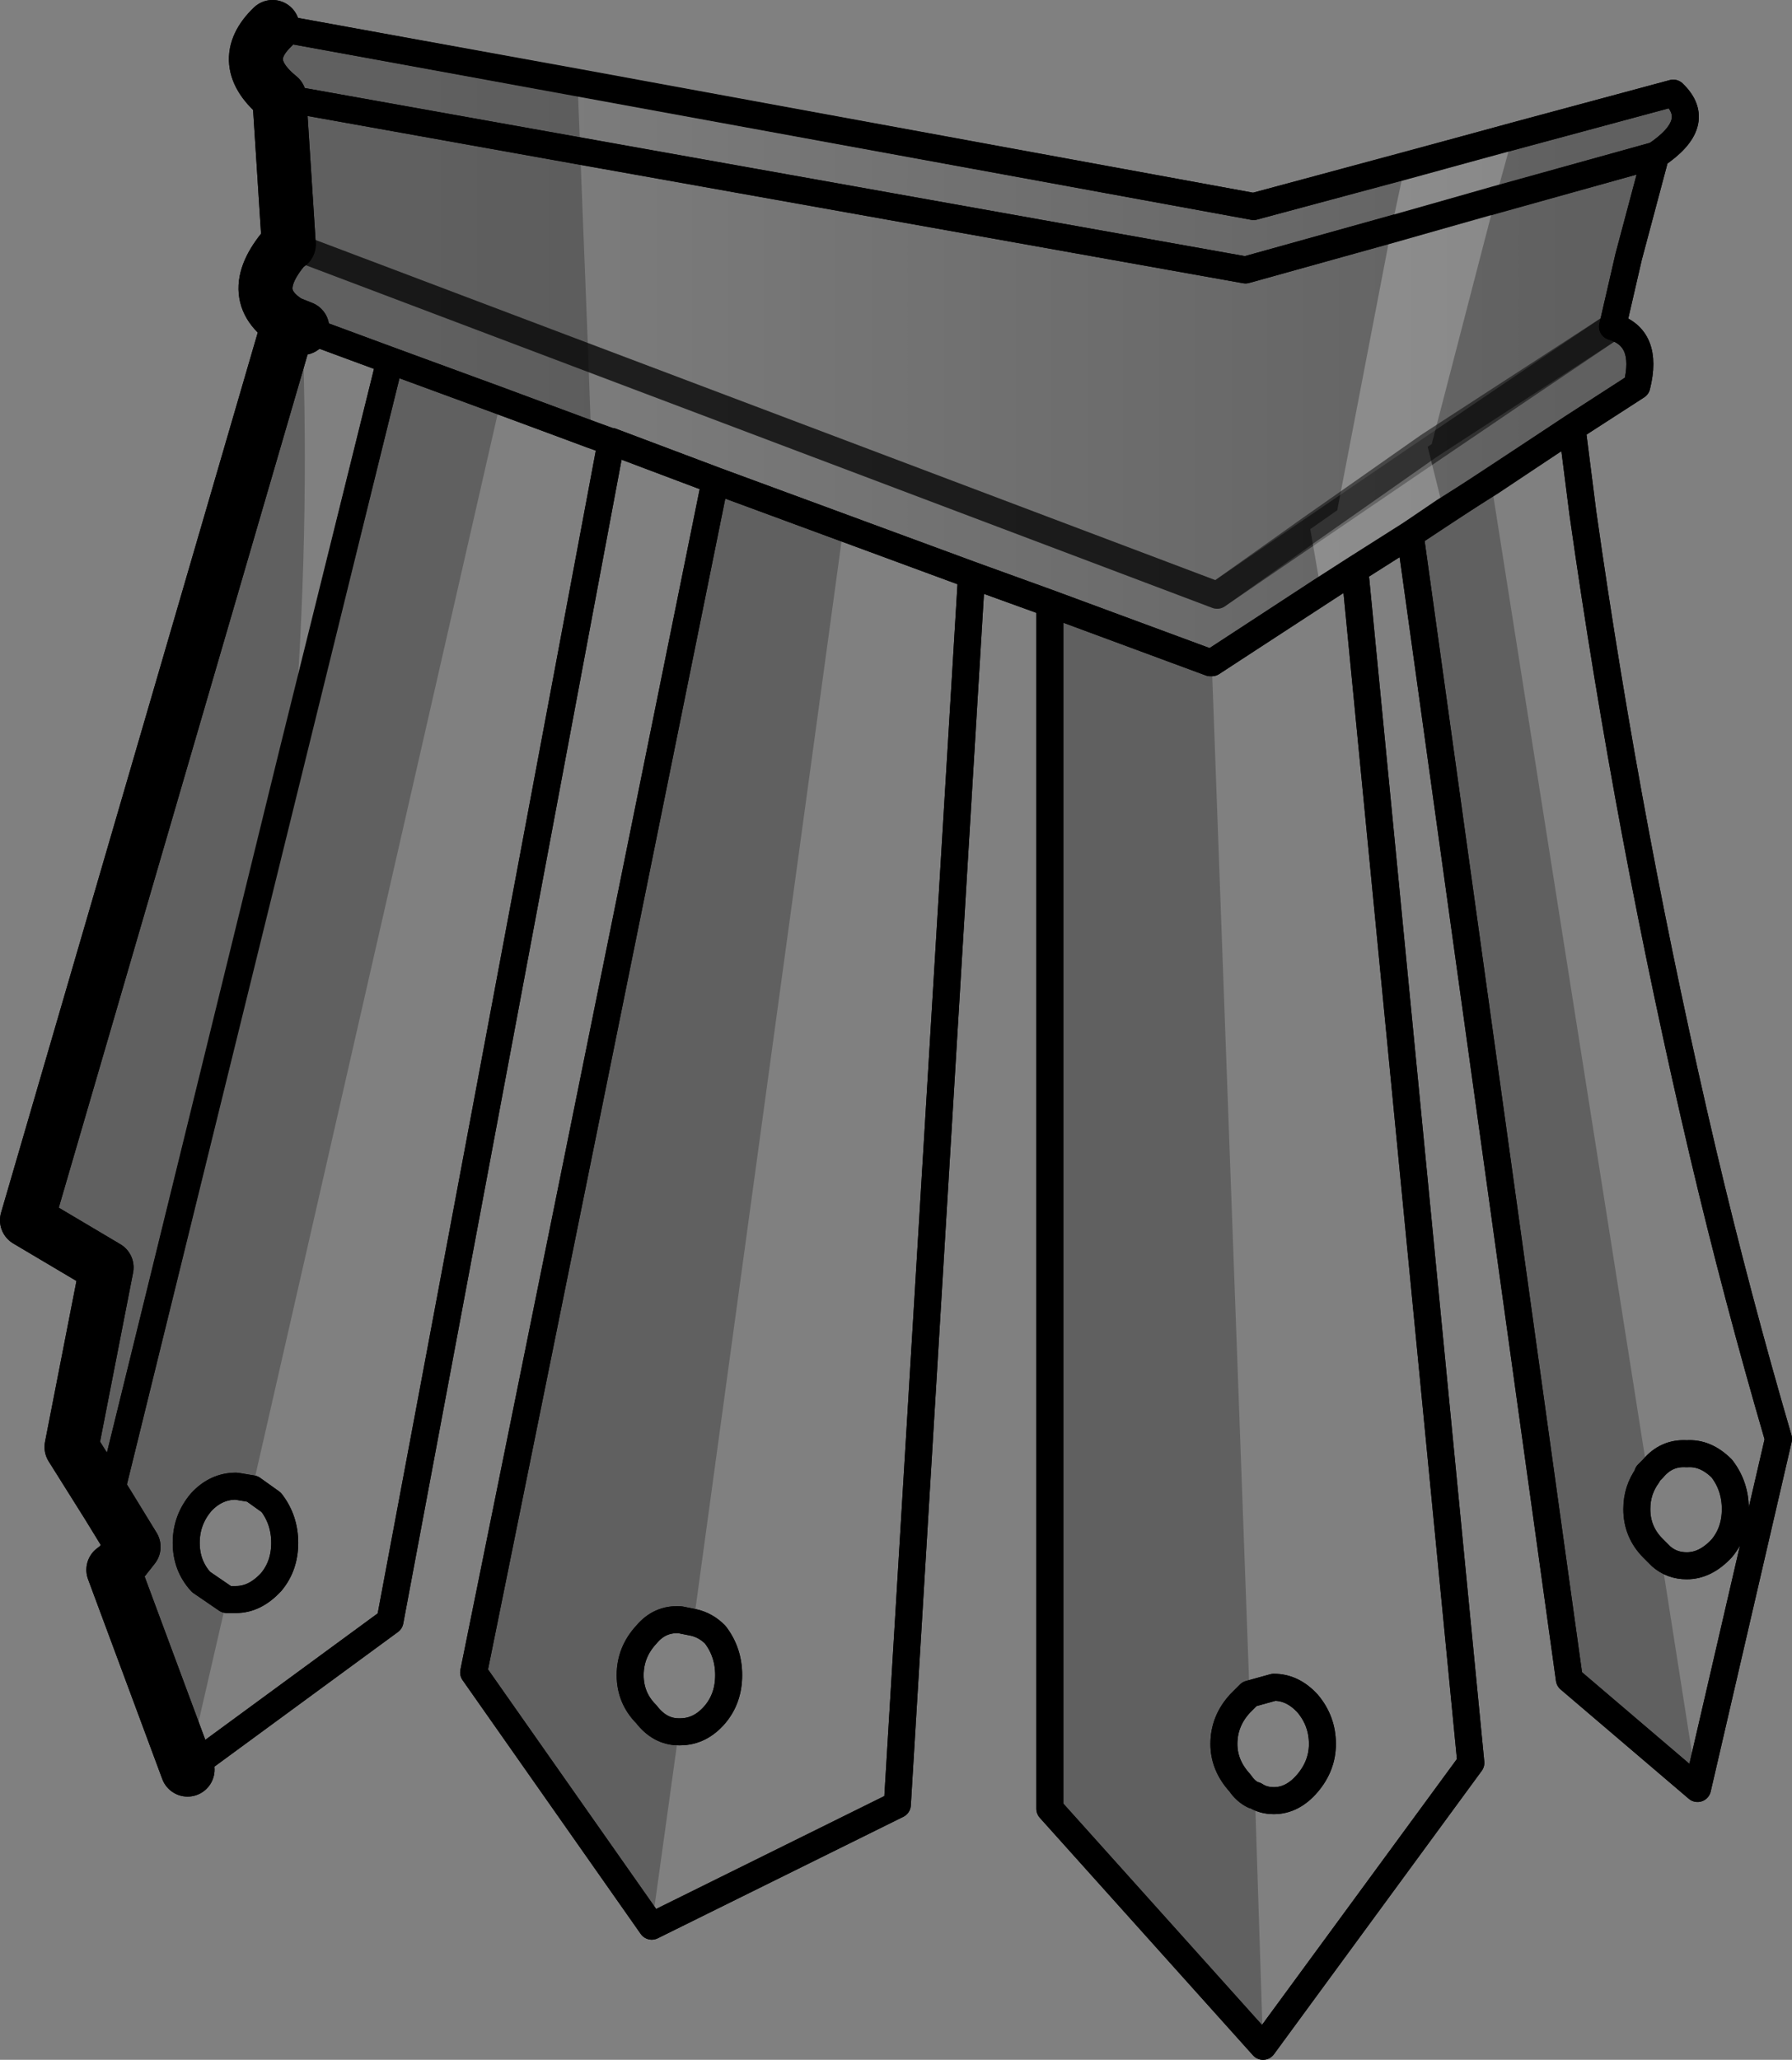<?xml version="1.0" encoding="UTF-8" standalone="no"?>
<svg xmlns:xlink="http://www.w3.org/1999/xlink" height="76.3px" width="66.4px" xmlns="http://www.w3.org/2000/svg">
  <rect width="100%" height="100%" fill="#808080" stroke="none"/>
  <g transform="matrix(1.0, 0.0, 0.0, 1.0, -178.15, -222.9)">
    <path d="M237.9 235.0 Q239.25 235.4 238.8 237.2 L236.4 238.75 230.4 242.7 228.35 244.0 223.05 247.45 223.0 247.45 217.05 245.25 214.15 244.2 204.65 240.7 200.8 239.25 200.75 239.25 192.6 236.25 189.35 235.05 188.85 234.85 Q187.15 233.8 188.8 231.95 L188.85 231.95 223.25 244.95 Q230.55 239.95 237.9 235.0 230.55 239.95 223.25 244.95 L188.85 231.95 188.5 226.5 224.3 232.9 239.5 228.65 224.3 232.9 188.5 226.5 Q186.9 225.2 188.25 223.9 L224.6 230.55 240.15 226.35 Q241.3 227.45 239.5 228.65 L238.5 232.4 237.9 235.0" fill="url(#gradient0)" fill-rule="evenodd" stroke="none"/>
    <path d="M189.35 235.05 L192.6 236.25 200.75 239.25 200.8 239.25 204.65 240.7 214.15 244.2 217.05 245.25 223.0 247.45 223.05 247.45 228.35 244.0 230.4 242.7 236.4 238.75 238.8 237.2 Q239.25 235.4 237.9 235.0 L238.5 232.4 239.5 228.65 224.3 232.9 188.5 226.5 M188.25 223.9 L224.6 230.55 240.15 226.35 Q241.3 227.45 239.5 228.65 M230.4 242.7 L236.3 285.1 241.05 289.15 244.05 276.2 Q242.5 270.9 241.25 265.6 238.5 253.9 236.8 241.9 L236.4 238.75 M185.6 281.5 L186.55 282.15 186.9 282.15 Q187.6 282.15 188.2 281.5 188.7 280.9 188.7 280.05 188.7 279.2 188.2 278.55 L187.5 278.05 186.9 277.95 Q186.15 277.95 185.6 278.55 185.05 279.2 185.05 280.05 185.05 280.9 185.6 281.5 M202.1 286.4 Q202.6 287.05 203.3 287.05 L203.35 287.05 Q204.1 287.05 204.65 286.4 205.15 285.8 205.15 284.95 205.15 284.1 204.65 283.45 204.3 283.1 203.85 283.0 L203.35 282.9 Q202.6 282.85 202.1 283.45 201.5 284.1 201.5 284.95 201.5 285.8 202.1 286.4 M214.15 244.2 L211.4 289.75 202.3 294.25 195.7 284.85 204.65 240.7 M200.8 239.25 L192.6 282.95 185.1 288.45 M240.65 276.75 Q241.35 276.7 241.95 277.3 242.45 277.95 242.45 278.8 242.45 279.65 241.95 280.25 241.35 280.9 240.65 280.9 240.1 280.9 239.7 280.55 L239.4 280.25 Q238.8 279.65 238.8 278.8 238.8 278.1 239.2 277.55 L239.2 277.5 239.4 277.3 Q239.9 276.7 240.65 276.75 M225.35 285.4 L224.45 285.65 224.1 286.0 Q223.5 286.65 223.5 287.5 223.5 288.3 224.1 288.95 224.3 289.25 224.6 289.4 L224.65 289.4 Q224.95 289.6 225.35 289.6 226.05 289.6 226.6 288.95 227.15 288.3 227.15 287.5 227.15 286.65 226.6 286.0 226.05 285.4 225.35 285.4 M192.6 236.25 L182.15 278.65 M217.05 245.25 L217.05 289.9 224.95 298.7 232.65 288.2 228.35 244.0" fill="none" stroke="#000000" stroke-linecap="round" stroke-linejoin="round" stroke-width="1.0"/>
    <path d="M188.8 231.95 Q187.15 233.8 188.85 234.85 L189.35 235.05 M188.5 226.5 L188.85 231.95 M188.5 226.5 Q186.9 225.2 188.25 223.9 M185.1 288.45 L182.35 281.05 182.55 280.9 183.1 280.2 182.15 278.65 180.8 276.5 182.1 269.85 179.15 268.1 188.85 234.85" fill="none" stroke="#000000" stroke-linecap="round" stroke-linejoin="round" stroke-width="2.0"/>
    <path d="M237.9 235.0 Q230.55 239.95 223.25 244.95 L188.85 231.95 188.8 231.95" fill="none" stroke="#000000" stroke-linecap="round" stroke-linejoin="round" stroke-opacity="0.502" stroke-width="1.0"/>
    <path d="M204.65 240.7 L209.4 242.45 203.85 283.0 203.35 282.9 Q202.6 282.85 202.1 283.45 201.5 284.1 201.5 284.95 201.5 285.8 202.1 286.4 202.6 287.05 203.3 287.05 L202.3 294.25 195.7 284.85 204.65 240.7 M217.05 245.25 L223.0 247.45 223.05 247.45 224.45 285.65 224.1 286.0 Q223.5 286.65 223.5 287.5 223.5 288.3 224.1 288.95 224.3 289.25 224.6 289.4 L224.65 289.4 224.95 298.7 217.05 289.9 217.05 245.25 M199.95 236.15 L200.05 239.0 196.7 237.75 192.6 236.25 196.7 237.75 187.5 278.05 186.9 277.95 Q186.15 277.95 185.6 278.55 185.05 279.2 185.05 280.05 185.05 280.9 185.6 281.5 L186.55 282.15 185.1 288.45 182.35 281.05 182.55 280.9 183.1 280.2 182.15 278.65 180.8 276.5 182.1 269.85 179.15 268.1 188.85 234.85 Q187.15 233.8 188.8 231.95 L188.85 231.95 199.95 236.15 188.85 231.95 188.5 226.5 199.65 228.5 188.5 226.5 Q186.9 225.2 188.25 223.9 L199.55 225.95 199.65 228.5 199.95 236.15 M241.05 289.15 L236.3 285.1 230.4 242.7 231.65 241.85 233.4 240.75 239.2 277.5 239.2 277.55 Q238.8 278.1 238.8 278.8 238.8 279.65 239.4 280.25 L239.7 280.55 241.05 289.15 M189.35 235.05 L188.85 234.85 189.35 235.05 Q189.65 242.65 189.0 250.75 L192.6 236.25 189.35 235.05 M189.0 250.75 L182.15 278.65 189.0 250.75" fill="#000000" fill-opacity="0.251" fill-rule="evenodd" stroke="none"/>
    <path d="M227.1 244.8 L226.7 242.5 227.7 241.8 229.7 231.4 233.55 230.3 229.7 231.4 230.2 229.05 234.2 227.95 233.55 230.3 231.2 239.35 231.05 239.45 227.7 241.8 231.05 239.45 231.65 241.85 230.4 242.7 228.35 244.0 227.1 244.8" fill="#ffffff" fill-opacity="0.251" fill-rule="evenodd" stroke="none"/>
    <path d="M204.65 240.7 L209.4 242.45 214.15 244.2 217.05 245.25 223.0 247.45 223.05 247.45 227.1 244.8 228.35 244.0 232.65 288.2 224.95 298.7 217.05 289.9 217.05 245.25 M200.05 239.0 L200.75 239.25 200.8 239.25 204.65 240.7 195.7 284.85 202.3 294.25 211.4 289.75 214.15 244.2 M203.3 287.05 Q202.6 287.05 202.1 286.4 201.5 285.8 201.5 284.95 201.5 284.1 202.1 283.45 202.6 282.85 203.35 282.9 L203.85 283.0 Q204.3 283.1 204.65 283.45 205.15 284.1 205.15 284.95 205.15 285.8 204.65 286.4 204.1 287.05 203.35 287.05 L203.3 287.05 M237.9 235.0 L238.5 232.4 239.5 228.65 233.55 230.3 229.7 231.4 224.3 232.9 199.65 228.5 188.5 226.5 M237.9 235.0 Q239.25 235.4 238.8 237.2 L236.4 238.75 236.8 241.9 Q238.5 253.9 241.25 265.6 242.5 270.9 244.05 276.2 L241.05 289.15 236.3 285.1 230.4 242.7 228.35 244.0 M239.5 228.65 Q241.3 227.45 240.15 226.35 L234.2 227.95 230.2 229.05 224.6 230.55 199.55 225.95 188.25 223.9 M189.35 235.05 L192.6 236.25 196.7 237.75 200.05 239.0 M230.4 242.7 L231.65 241.85 233.4 240.75 236.4 238.75 M239.2 277.5 L239.4 277.3 Q239.9 276.7 240.65 276.75 241.35 276.7 241.95 277.3 242.45 277.95 242.45 278.8 242.45 279.65 241.95 280.25 241.35 280.9 240.65 280.9 240.1 280.9 239.7 280.55 L239.4 280.25 Q238.8 279.65 238.8 278.8 238.8 278.1 239.2 277.55 L239.2 277.5 M182.15 278.65 L189.0 250.75 192.6 236.25 M186.55 282.15 L185.6 281.5 Q185.05 280.9 185.05 280.05 185.05 279.2 185.6 278.55 186.15 277.95 186.9 277.95 L187.5 278.05 188.2 278.55 Q188.7 279.2 188.7 280.05 188.7 280.9 188.2 281.5 187.6 282.15 186.9 282.15 L186.55 282.15 M185.1 288.45 L192.6 282.95 200.8 239.25 M224.45 285.65 L225.35 285.4 Q226.05 285.4 226.6 286.0 227.15 286.65 227.15 287.5 227.15 288.3 226.6 288.95 226.05 289.6 225.35 289.6 224.95 289.6 224.65 289.4 L224.6 289.4 Q224.3 289.25 224.1 288.95 223.5 288.3 223.5 287.5 223.5 286.65 224.1 286.0 L224.45 285.65" fill="none" stroke="#000000" stroke-linecap="round" stroke-linejoin="round" stroke-width="1.0"/>
    <path d="M188.8 231.95 Q187.15 233.8 188.85 234.85 L189.35 235.05 M188.5 226.5 L188.85 231.95 M188.25 223.9 Q186.9 225.2 188.5 226.5 M188.85 234.85 L179.15 268.1 182.1 269.85 180.8 276.5 182.15 278.65 183.1 280.2 182.55 280.9 182.35 281.05 185.1 288.45" fill="none" stroke="#000000" stroke-linecap="round" stroke-linejoin="round" stroke-width="2.0"/>
    <path d="M226.7 242.5 L223.25 244.95 199.95 236.15 188.85 231.95 188.8 231.95 M231.2 239.35 L237.9 235.0 M227.7 241.8 L231.05 239.45 231.2 239.35 M227.7 241.8 L226.7 242.5" fill="none" stroke="#000000" stroke-linecap="round" stroke-linejoin="round" stroke-opacity="0.502" stroke-width="1.0"/>
  </g>
  <defs>
    <linearGradient gradientTransform="matrix(-0.026, 0.0, 0.0, -0.011, 215.45, 235.75)" gradientUnits="userSpaceOnUse" id="gradient0" spreadMethod="pad" x1="-819.2" x2="819.2">
      <stop offset="0.0" stop-color="#000000" stop-opacity="0.251"/>
      <stop offset="1.0" stop-color="#000000" stop-opacity="0.0"/>
    </linearGradient>
  </defs>
</svg>
